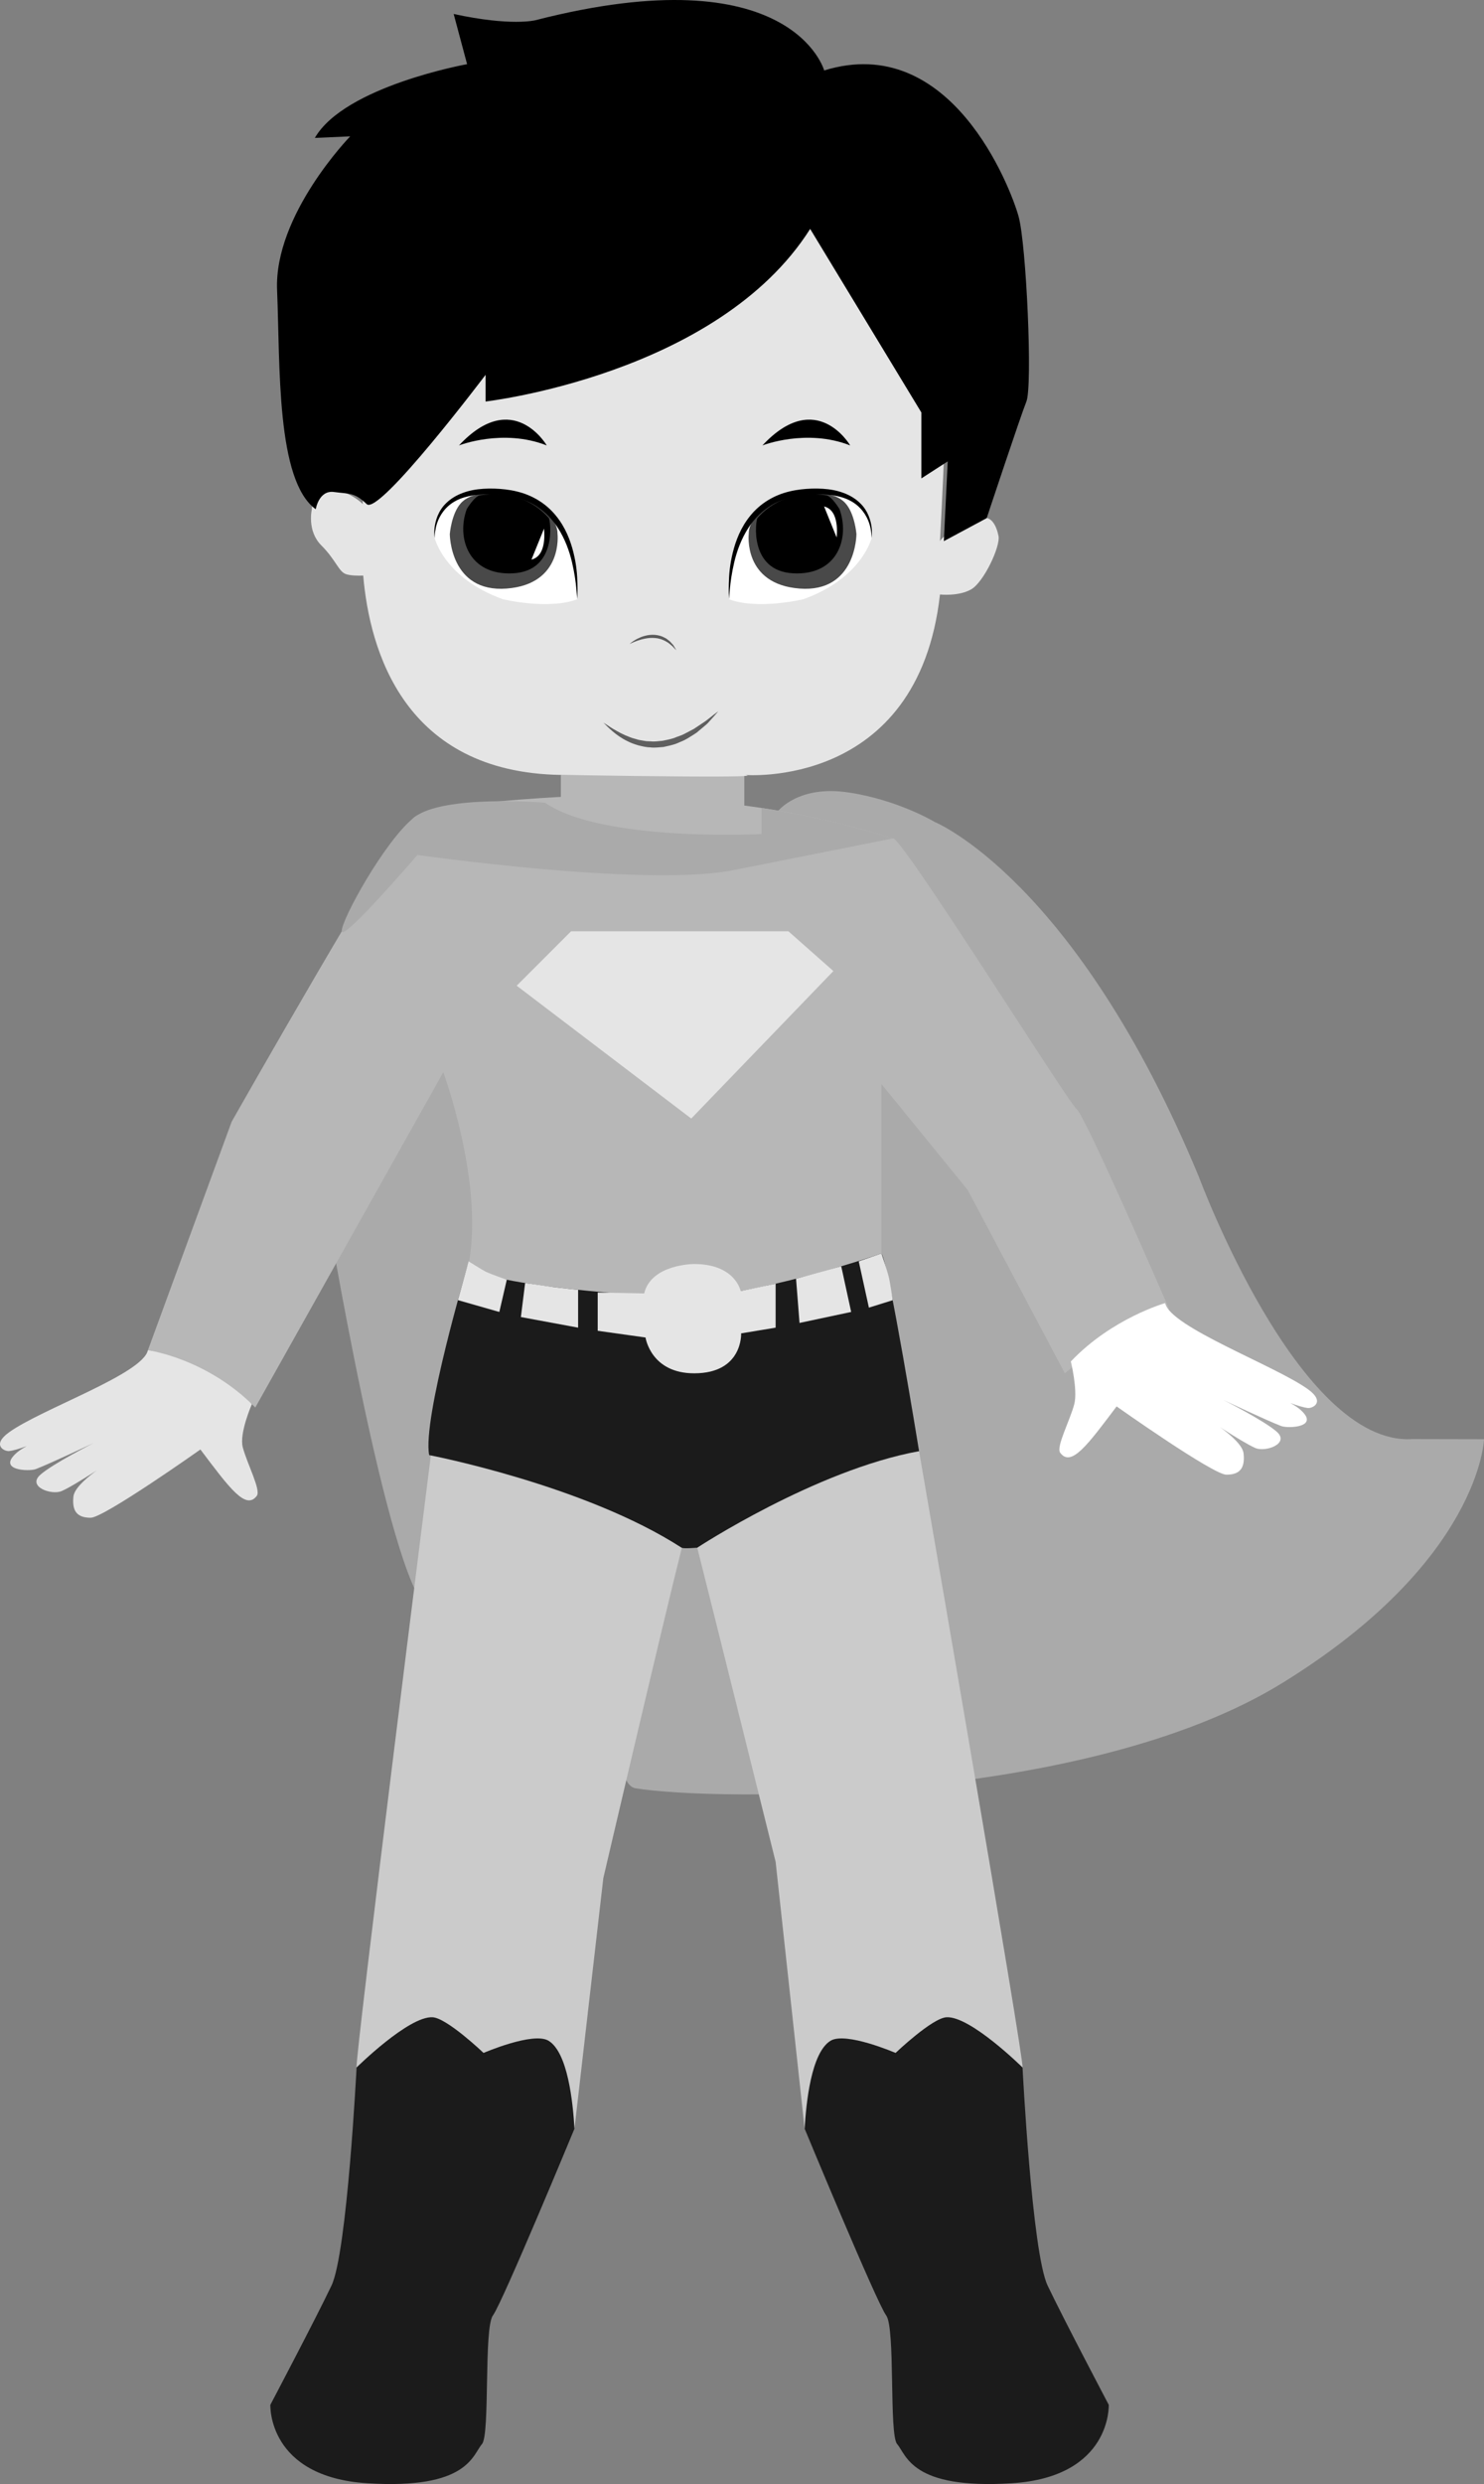 <?xml version="1.0" encoding="utf-8"?>
<!-- Generator: Adobe Illustrator 16.0.0, SVG Export Plug-In . SVG Version: 6.00 Build 0)  -->
<!DOCTYPE svg PUBLIC "-//W3C//DTD SVG 1.1//EN" "http://www.w3.org/Graphics/SVG/1.1/DTD/svg11.dtd">
<svg version="1.1" id="Layer_1" xmlns="http://www.w3.org/2000/svg" xmlns:xlink="http://www.w3.org/1999/xlink" x="0px" y="0px"
	 width="386.143px" height="645.797px" viewBox="0 0 386.143 645.797" enable-background="new 0 0 386.143 645.797"
	 xml:space="preserve">
<rect x="0" y="0" width="386.143" height="645.797" fill="#808080" stroke="none"/>
<path fill="#E5E5E5" d="M65.539,365.044c0,0-3.314,7.553-2.377,11.18c1.087,4.213,4.786,11.131,3.671,12.645
	c-2.855,3.875-7.139-2.039-14.685-12.033c0,0-25.086,17.744-28.554,17.744s-4.895-1.632-4.487-5.507
	c0.408-3.875,10.606-9.79,10.606-9.79s-9.994,6.763-13.665,8.362c-2.651,1.153-9.111-1.156-5.507-4.283
	c3.369-2.925,13.869-8.228,13.869-8.228s-11.23,5.312-15.093,6.8c-1.769,0.679-10.534,0.354-4.691-4.486
	c3.002-2.489,14.073-6.73,14.073-6.73s-11.952,6.035-16.316,6.526c-1.217,0.134-4.692-1.526,0-4.896
	c8.518-6.115,34.876-15.165,36.1-21.348C38.483,351,55.953,352.807,65.539,365.044"/>
<path fill="#AAAAAA" d="M84.645,312.25c0,0,16.293,99.114,26.885,106.188c10.591,7.075,23.021-79.945,23.429-96.87
	c0.406-16.928-2.775-61.499-10.454-62.859L84.645,312.25z"/>
<path fill="#AAAAAA" d="M202.479,210.834c0,0,5.233-6.75,18.2-4.828c12.97,1.92,22.527,7.685,22.527,7.685
	s36.632,14.879,68.737,92.228c0,0,25.947,70.13,55.534,68.208l18.665,0.039c0,0-0.911,31.529-52.349,63.299
	c-51.439,31.772-147.943,30.81-168.429,27.447C144.882,461.55,202.479,210.834,202.479,210.834"/>
<path fill="#CBCBCB" d="M181.428,402.362c0,0,28.31-21.508,57.719-25.087c0,0,27.487,158.885,26.922,160.229
	c-0.563,1.341-56.699,15.908-56.699,15.908l-7.546-69.36C201.824,484.052,185.66,419.092,181.428,402.362"/>
<path fill="#1B1B1B" d="M209.37,553.413c0,0,18.764,45.277,21.211,48.541c2.448,3.264,0.709,30.956,2.855,33.448
	c2.489,2.885,3.672,11.83,29.777,10.198c26.106-1.632,25.291-20.396,25.291-20.396s-11.83-22.436-15.909-31.001
	c-4.079-8.566-6.526-56.699-6.526-56.699s-13.567-13.413-19.783-13.063c-3.751,0.214-13.257,9.277-13.257,9.277
	s-12.963-5.596-16.929-3.158C211.106,533.632,209.778,546.478,209.37,553.413"/>
<path fill="#CBCBCB" d="M177.422,402.362c0,0-35.628-22.626-65.035-26.198c0,0-20.17,159.996-19.606,161.341
	c0.565,1.341,56.699,15.908,56.699,15.908l7.504-65.129C156.984,488.284,172.737,420.883,177.422,402.362"/>
<path fill="#1B1B1B" d="M149.48,553.413c0,0-18.764,45.277-21.211,48.541c-2.447,3.264-0.708,30.956-2.855,33.448
	c-2.488,2.885-3.671,11.83-29.777,10.198c-26.106-1.632-25.29-20.396-25.29-20.396s11.829-22.436,15.908-31.001
	c4.079-8.566,6.527-56.699,6.527-56.699s13.567-13.413,19.784-13.063c3.751,0.214,13.257,9.277,13.257,9.277
	s12.961-5.596,16.928-3.158C147.744,533.632,149.072,546.478,149.48,553.413"/>
<path fill="#B7B7B7" d="M229.357,325.877v-44.053l22.436,27.532l25.29,47.676c0,0,16.861-14.401,27.126-16.726
	c0,0-21.619-49.917-24.066-51.956s-46.583-72.608-47.869-70.364c0,0-16.581-5.71-38.607-8.566v-7.955H145.94v5.711
	c0,0-33.449,1.632-38.14,5.303c-4.691,3.671-47.521,79.134-47.521,79.134l-21.793,59.421c0,0,15.296,2.039,27.942,14.889
	l48.919-87.159c0,0,10.372,27.94,6.73,49.151C122.078,327.917,155.526,354.608,229.357,325.877"/>
<path fill="#FFFFFF" d="M278.637,353.952c0,0,1.829,7.45,0.896,11.077c-1.09,4.213-4.788,11.131-3.671,12.645
	c2.854,3.876,7.138-2.039,14.685-12.033c0,0,25.086,17.744,28.554,17.744c3.467,0,4.895-1.632,4.486-5.507
	c-0.407-3.875-10.605-9.79-10.605-9.79s9.994,6.76,13.665,8.362c2.651,1.154,9.108-1.156,5.507-4.283
	c-3.372-2.925-13.869-8.225-13.869-8.225s11.228,5.313,15.093,6.798c1.766,0.679,10.532,0.354,4.691-4.487
	c-3.006-2.489-14.073-6.73-14.073-6.73s11.95,6.035,16.316,6.526c1.214,0.137,4.691-1.526,0-4.895
	c-8.519-6.116-35.902-16.189-37.126-22.376C303.185,338.778,289.315,342.702,278.637,353.952"/>
<path fill="#E5E5E5" d="M259.815,139.329c-0.543-2.722-1.904-5.169-4.079-4.624s-10.063,3.808-11.149,5.981
	c0,0,2.991-54.115,1.359-59.282s-10.605-39.159-72.335-38.616c-61.731,0.545-78.758,32.344-79.092,34.444
	c-0.917,5.737-0.33,42.096-0.114,53.823c-1.957-1.935-5.757-4.019-8.688-3.517c-4.758,0.815-4.566,4.855-4.566,4.855
	s-1.359,5.574,2.447,9.382c3.807,3.805,4.487,6.797,6.391,7.476c1.198,0.429,3.198,0.438,4.521,0.386
	c1.667,19.478,10.654,51.17,51.429,51.827c58.942,0.953,47.726,0,47.726,0s45.211,3.945,50.921-46.91c0,0,4.896,0.545,8.158-1.357
	C256.009,151.292,260.358,142.047,259.815,139.329"/>
<polygon fill="#E5E5E5" points="148.592,242.122 205.155,242.122 216.848,252.454 179.865,290.797 134.45,256.262 "/>
<path fill="#AAAAAA" d="M232.275,217.987c0,0-8.144-2.666-17.161-4.704c-9.016-2.038-16.949-3.23-16.949-3.23v6.778
	c0,0-41.438,2.17-56.372-8.158c0,0-26.378-2.176-33.992,3.807c-7.615,5.983-19.146,26.922-18.873,29.642
	c0.272,2.718,19.688-19.852,19.688-19.852s57.923,8.252,81.31,4.125L232.275,217.987z"/>
<path d="M119.426,115.806c0,0,11.421-4.487,22.843,0C142.269,115.806,133.499,100.713,119.426,115.806"/>
<path d="M198.382,115.806c0,0,11.422-4.487,22.843,0C221.225,115.806,212.455,100.713,198.382,115.806"/>
<path fill="#FFFFFF" d="M150.223,155.781c0,0,3.467-28.758-23.455-28.554c0,0-14.481,0.816-13.665,12.645
	c0,0,2.447,10.402,17.744,15.909C130.848,155.781,142.677,158.636,150.223,155.781"/>
<path fill="#494949" d="M145.069,138.784c0,0,1.547,13.107-13.239,14.23c-14.788,1.12-14.788-14.176-14.788-14.176
	s0.414-5.321,2.895-8.042c3.615-3.973,12.436-2.304,12.436-2.304S145.12,131.953,145.069,138.784"/>
<path d="M142.79,134.671c0.475,0.542,2.335,13.769-9.29,14.38c-11.625,0.612-14.788-9.281-12.034-16.724c0,0,2.015-3.356,3.443-3.56
	C126.337,128.564,136.031,126.958,142.79,134.671"/>
<path fill="#FFFFFF" d="M141.555,137.425c0,0.304,0.917,7.035-3.263,8.055L141.555,137.425z"/>
<path d="M113.104,139.872c0,0-0.208-0.973-0.024-2.707c0.106-0.86,0.321-1.906,0.782-3.048c0.472-1.129,1.202-2.366,2.338-3.41
	c1.107-1.066,2.557-1.958,4.203-2.554c1.641-0.622,3.464-0.962,5.345-1.08c1.883-0.121,3.828-0.061,5.776,0.167
	c1.927,0.237,3.975,0.684,5.854,1.458c1.888,0.77,3.657,1.854,5.169,3.181c1.516,1.324,2.753,2.887,3.743,4.5
	c1.973,3.254,2.89,6.684,3.428,9.592c0.523,2.925,0.545,5.401,0.563,7.116c0.005,0.859-0.041,1.533-0.052,1.992
	c-0.023,0.459-0.006,0.703-0.006,0.703s-0.047-0.241-0.08-0.7c-0.041-0.457-0.1-1.128-0.173-1.982
	c-0.148-1.699-0.473-4.122-1.137-6.947c-0.666-2.814-1.798-6.042-3.745-9.016c-1.92-2.976-4.821-5.574-8.323-6.934
	c-1.747-0.701-3.541-1.138-5.43-1.391c-1.876-0.222-3.73-0.343-5.512-0.282c-1.779,0.07-3.485,0.313-5.028,0.774
	c-1.547,0.459-2.905,1.192-3.97,2.1c-2.15,1.828-3.084,4.18-3.425,5.816C113.05,138.879,113.104,139.872,113.104,139.872"/>
<path fill="#FFFFFF" d="M189.668,155.781c0,0-3.467-28.758,23.454-28.554c0,0,14.481,0.816,13.665,12.645
	c0,0-2.447,10.402-17.743,15.909C209.044,155.781,197.214,158.636,189.668,155.781"/>
<path fill="#494949" d="M194.824,138.784c0,0-1.549,13.107,13.237,14.23c14.787,1.12,14.787-14.176,14.787-14.176
	s-0.414-5.321-2.894-8.042c-3.615-3.973-12.437-2.304-12.437-2.304S194.773,131.953,194.824,138.784"/>
<path d="M197.103,134.671c-0.475,0.542-2.336,13.769,9.289,14.38c11.626,0.612,14.787-9.281,12.034-16.724
	c0,0-2.015-3.356-3.442-3.56C213.556,128.564,203.861,126.958,197.103,134.671"/>
<path fill="#FFFFFF" d="M217.695,139.726c0-0.304,0.917-7.035-3.263-8.055L217.695,139.726z"/>
<path d="M226.787,139.872c0,0,0.055-0.993-0.296-2.653c-0.341-1.636-1.274-3.988-3.426-5.816c-1.064-0.908-2.422-1.641-3.969-2.1
	c-1.545-0.462-3.249-0.704-5.029-0.774c-1.781-0.061-3.635,0.061-5.512,0.282c-1.89,0.253-3.682,0.69-5.43,1.391
	c-3.501,1.36-6.402,3.958-8.322,6.934c-1.947,2.974-3.08,6.202-3.745,9.016c-0.664,2.825-0.989,5.249-1.138,6.947
	c-0.073,0.854-0.132,1.525-0.173,1.982c-0.032,0.459-0.08,0.7-0.08,0.7s0.018-0.244-0.005-0.703
	c-0.011-0.459-0.057-1.133-0.052-1.992c0.018-1.715,0.039-4.191,0.563-7.116c0.538-2.908,1.455-6.338,3.427-9.592
	c0.991-1.612,2.228-3.176,3.743-4.5c1.514-1.326,3.282-2.411,5.169-3.181c1.88-0.774,3.928-1.221,5.854-1.458
	c1.948-0.228,3.894-0.288,5.777-0.167c1.88,0.118,3.703,0.458,5.345,1.08c1.646,0.596,3.094,1.488,4.203,2.554
	c1.134,1.043,1.865,2.28,2.337,3.41c0.461,1.143,0.676,2.188,0.783,3.048C226.998,138.899,226.787,139.872,226.787,139.872"/>
<path d="M126.346,97.45v6.935c0,0,60.421-6.935,84.462-44.87l28.937,47.726v17.132l6.854-4.42l-1.009,20.736l11.151-5.983
	c0,0,8.701-26.242,10.333-30.321s0-40.791-2.04-48.133c-2.039-7.342-17.54-48.133-50.58-37.936c0,0-8.362-30.186-75.159-13.053
	c0,0-6.296,1.632-21.249-1.632l3.492,13.053c0,0-31.833,5.711-39.619,19.172l9.204-0.408c0,0-19.845,20.395-19.029,39.975
	c0.816,19.58-0.272,49.493,10.063,56.972c0,0,0.794-5.032,4.758-4.487c3.964,0.543,5.297,0.044,8.496,3.148
	C98.608,134.162,126.346,97.45,126.346,97.45"/>
<path fill="#1B1B1B" d="M177.349,402.362c0.515,0.331,4.079,0,4.079,0s30.797-20.191,57.719-25.087c0,0-7.954-48.95-9.79-51.397
	c0,0-26.718,9.382-49.357,11.625c0,0-51.804-2.243-58.331-8.362c0,0-11.83,39.773-9.994,49.155
	C111.676,378.295,152.059,386.045,177.349,402.362"/>
<path fill="#E5E5E5" d="M121.946,327.917c0,0,3.425,2.189,4.57,2.744c1.335,0.644,5.352,2.043,5.352,2.043l-1.941,8.378
	l-10.768-3.075L121.946,327.917z"/>
<path fill="#E5E5E5" d="M136.64,333.564c0,0,5.652,0.81,7.266,1.026c1.845,0.251,6.519,0.742,6.519,0.742v9.826l-14.889-2.753
	L136.64,333.564z"/>
<path fill="#E5E5E5" d="M155.526,336.024v9.954l12.441,1.743c0,0,1.359,9.341,12.714,9.312
	c12.661-0.028,12.168-10.386,12.168-10.386l8.975-1.485v-11.429l-9.103,1.908c0,0-1.368-7.026-12.109-7.026
	c0,0-11.162-0.007-12.997,7.651L155.526,336.024z"/>
<polygon fill="#E5E5E5" points="207.138,332.445 208.04,343.935 221.479,341.079 218.894,329.208 "/>
<path fill="#E5E5E5" d="M223.448,327.917l2.643,12.04l6.185-1.932c0,0-0.638-4.461-0.985-5.918c-0.374-1.59-1.933-6.229-1.933-6.229
	L223.448,327.917z"/>
<path fill="#5F5F5F" d="M156.984,187.91c0,0,0.119,0.056,0.344,0.161c0.203,0.127,0.545,0.332,0.923,0.59
	c0.76,0.539,1.901,1.215,3.283,1.944c0.699,0.352,1.462,0.704,2.293,1.01c0.404,0.178,0.839,0.309,1.287,0.424
	c0.45,0.105,0.886,0.293,1.359,0.363c0.468,0.08,0.946,0.159,1.428,0.242c0.481,0.092,0.98,0.051,1.475,0.096
	c0.993,0.123,1.999-0.083,3.002-0.148c0.989-0.193,1.991-0.395,2.944-0.695c0.92-0.405,1.896-0.639,2.748-1.098
	c0.858-0.453,1.691-0.889,2.479-1.303c0.748-0.498,1.454-0.969,2.106-1.402c0.672-0.415,1.253-0.845,1.75-1.256
	c0.507-0.401,0.95-0.749,1.315-1.034c0.736-0.571,1.177-0.885,1.177-0.885s-0.334,0.413-0.957,1.112
	c-0.313,0.351-0.695,0.774-1.132,1.26c-0.22,0.244-0.455,0.502-0.701,0.776c-0.263,0.258-0.57,0.495-0.875,0.761
	c-0.624,0.523-1.298,1.087-2.012,1.683c-0.776,0.517-1.62,1.039-2.5,1.568c-0.882,0.521-1.901,0.879-2.896,1.31
	c-1.027,0.346-2.123,0.593-3.208,0.814c-1.114,0.063-2.224,0.253-3.32,0.11c-1.105-0.015-2.156-0.285-3.167-0.523
	c-0.99-0.301-1.949-0.621-2.782-1.063c-0.859-0.396-1.614-0.865-2.291-1.324c-1.346-0.921-2.33-1.852-3.003-2.497
	c-0.346-0.322-0.575-0.575-0.762-0.757C157.09,187.995,156.984,187.91,156.984,187.91"/>
<path fill="#5A5A5A" d="M163.836,167.42c0,0,0.632-0.617,1.799-1.255c0.595-0.284,1.294-0.648,2.115-0.845
	c0.81-0.232,1.723-0.332,2.635-0.271c0.909,0.075,1.819,0.316,2.567,0.743c0.401,0.159,0.705,0.456,1.015,0.685
	c0.321,0.22,0.556,0.503,0.783,0.75c0.218,0.253,0.449,0.459,0.571,0.706c0.139,0.231,0.259,0.432,0.358,0.596
	c0.188,0.333,0.296,0.523,0.296,0.523s-0.154-0.156-0.423-0.427c-0.128-0.137-0.285-0.304-0.463-0.494
	c-0.163-0.204-0.429-0.354-0.658-0.572c-0.242-0.204-0.489-0.438-0.813-0.599c-0.313-0.174-0.616-0.397-0.981-0.524
	c-0.353-0.156-0.718-0.301-1.114-0.379c-0.382-0.126-0.792-0.156-1.198-0.194c-1.636-0.142-3.299,0.309-4.503,0.72
	C164.619,167.021,163.836,167.42,163.836,167.42"/>
</svg>
